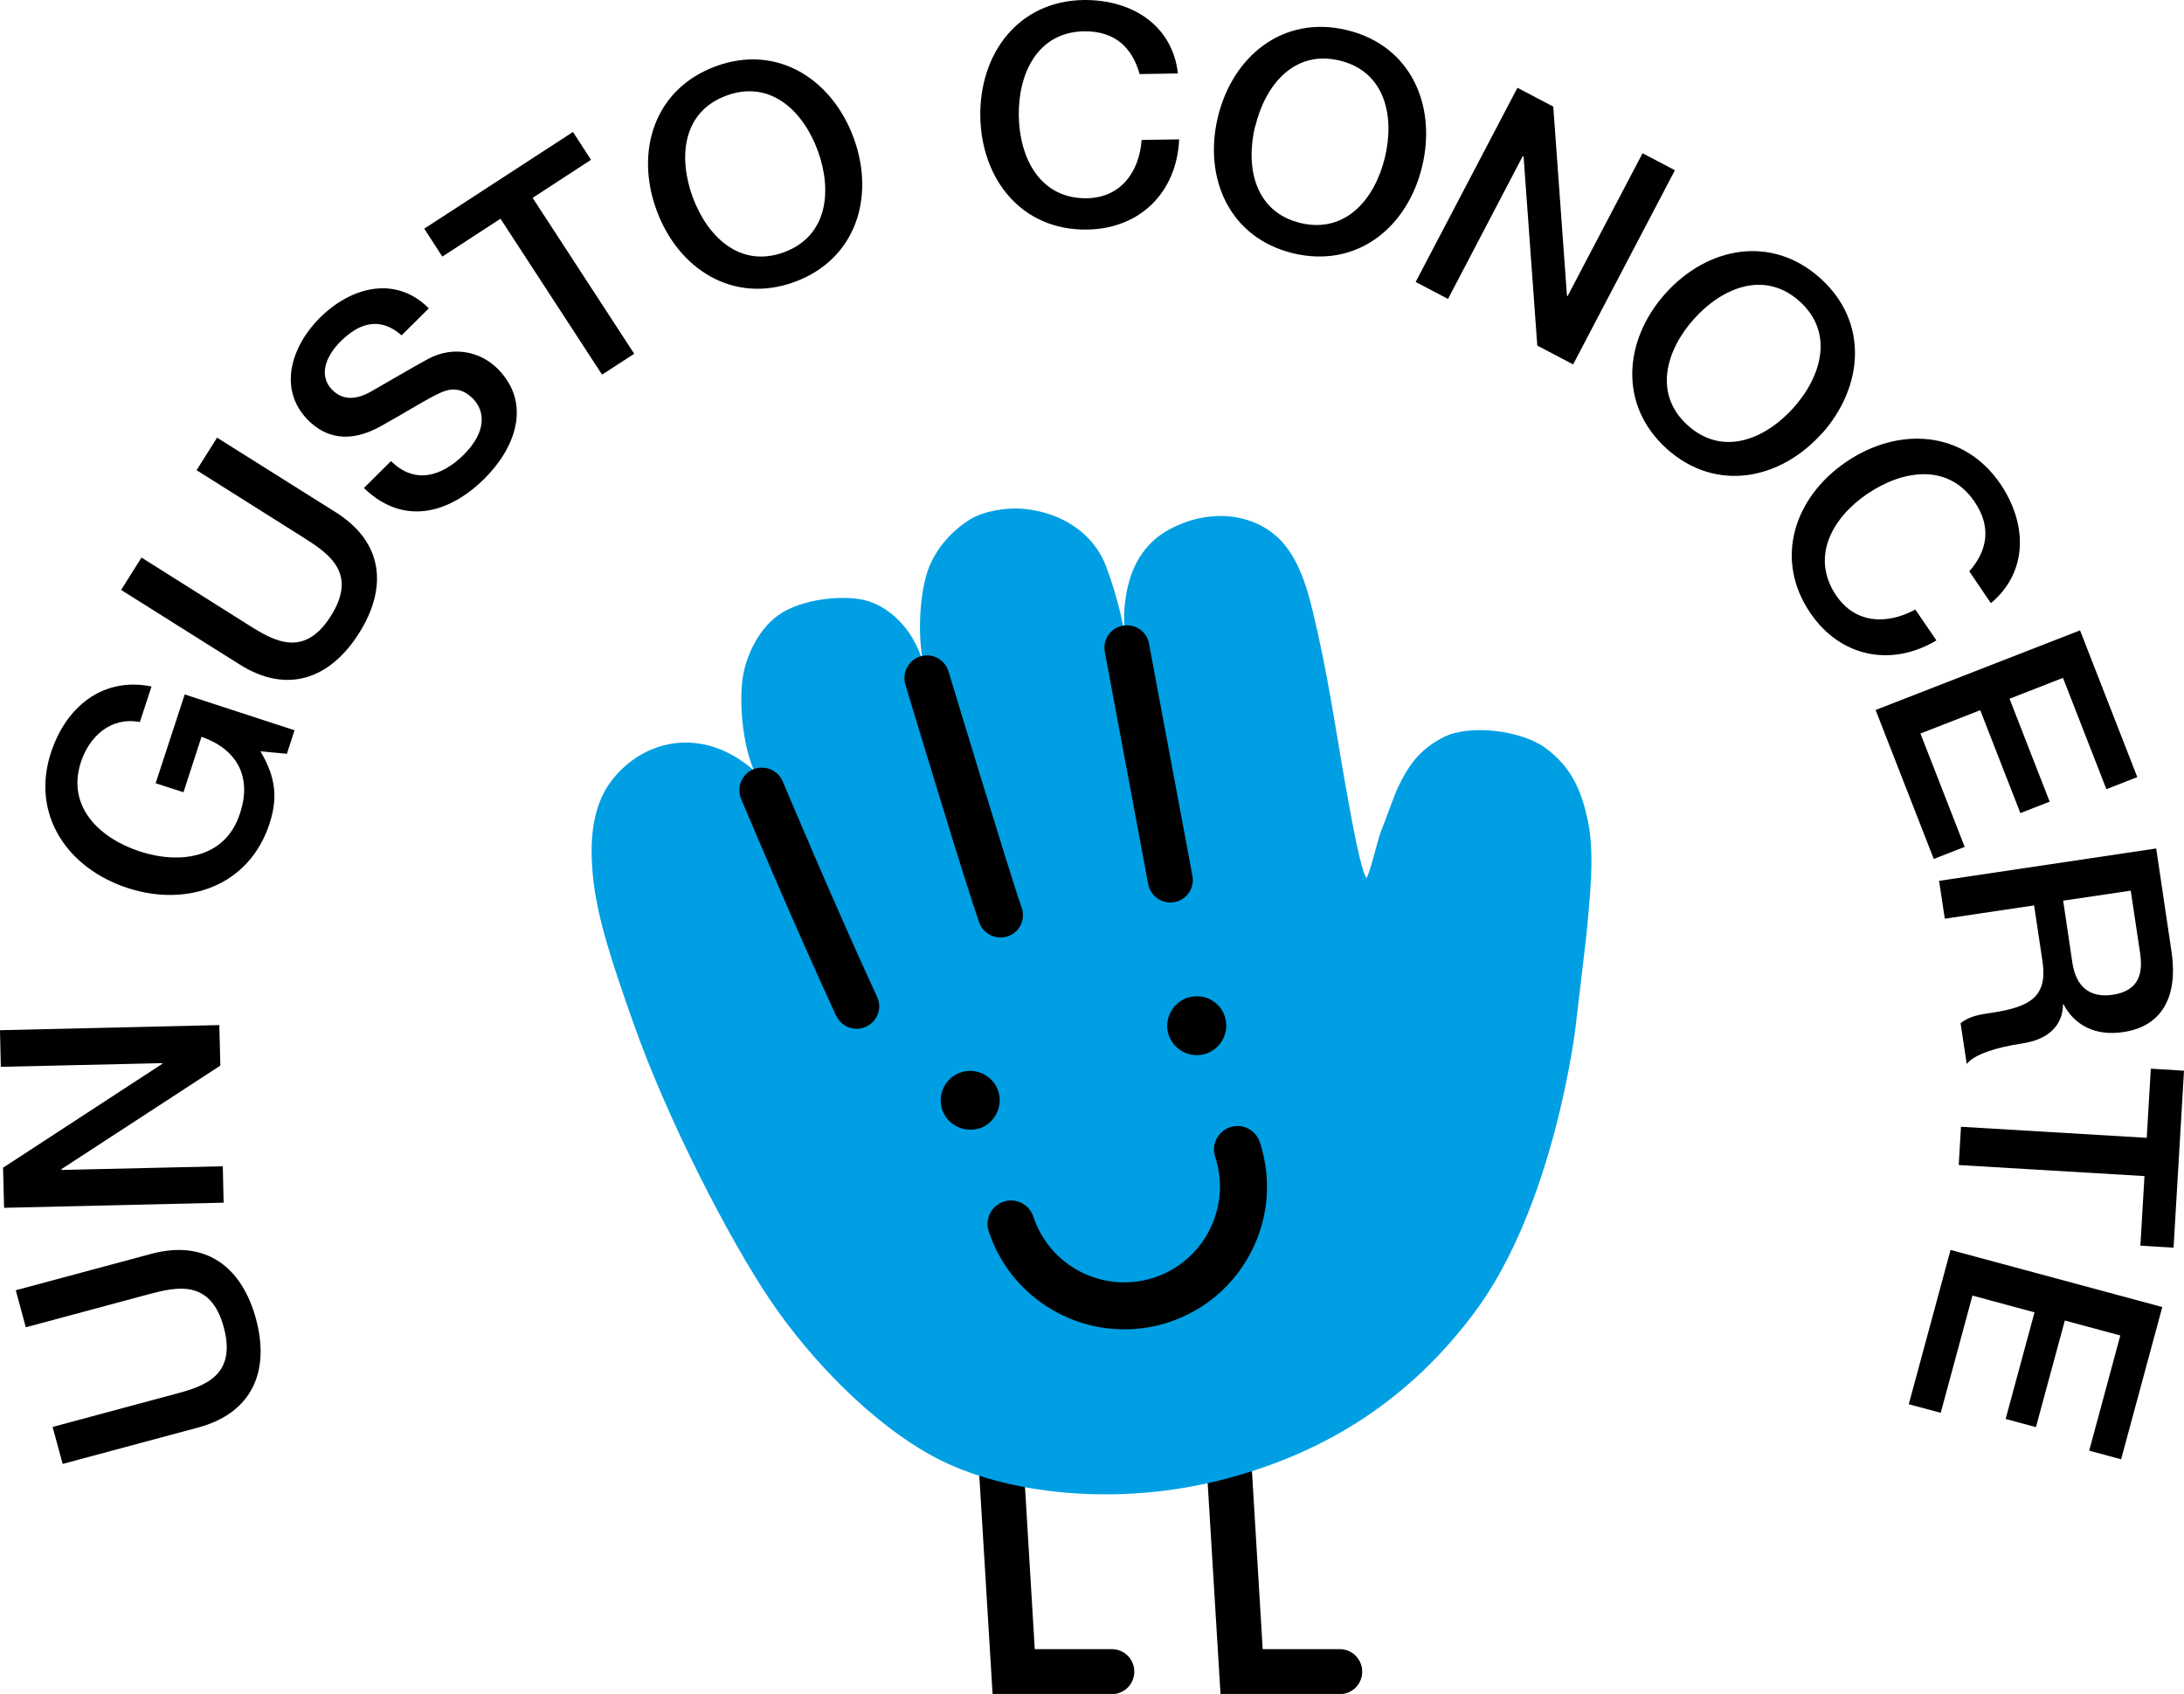 <svg width="303" height="235" viewBox="0 0 303 235" fill="none" xmlns="http://www.w3.org/2000/svg">
<g clip-path="url(#clip0_264_57)">
<path d="M8.694 203.095L7.302 197.957L24.405 193.359C28.354 192.309 32.843 190.833 31.053 184.162C29.263 177.492 24.632 178.485 20.683 179.536L3.58 184.134L2.188 178.996L20.995 173.944C28.524 171.928 33.553 175.732 35.513 182.97C37.474 190.208 35.002 196.027 27.473 198.043L8.665 203.095H8.694Z" fill="black"/>
<path d="M0.568 167.614L0.426 161.994L22.53 147.574V147.489L0.114 148L0 142.919L30.428 142.209L30.57 147.829L8.523 162.192V162.306L30.911 161.795L31.024 166.847L0.597 167.557L0.568 167.614Z" fill="black"/>
<path d="M40.855 101.335L39.803 104.571L36.138 104.23C38.326 107.948 38.525 110.759 37.389 114.278C34.547 122.936 25.967 125.888 17.7 123.191C9.432 120.495 4.233 113.058 7.074 104.4C9.148 98.07 14.234 93.869 21.024 95.232L19.404 100.171C15.427 99.404 12.415 102.101 11.222 105.734C9.205 111.922 13.836 116.294 19.376 118.11C24.916 119.927 31.252 119.104 33.269 112.916C35.03 107.75 32.843 103.918 27.956 102.215L25.456 109.907L21.592 108.658L25.626 96.339L40.855 101.306V101.335Z" fill="black"/>
<path d="M16.791 81.862L19.632 77.349L34.633 86.802C38.099 88.987 42.247 91.286 45.912 85.439C49.605 79.592 45.713 76.867 42.275 74.681L27.274 65.229L30.115 60.716L46.594 71.076C53.185 75.22 53.81 81.522 49.804 87.852C45.798 94.182 39.86 96.339 33.269 92.195L16.791 81.834V81.862Z" fill="black"/>
<path d="M54.208 63.923C57.503 67.244 61.253 66.109 64.293 63.128C67.617 59.836 67.248 56.969 65.629 55.322C63.981 53.648 62.418 53.903 61.197 54.443C59.123 55.379 56.764 56.94 52.986 59.041C48.298 61.709 45.002 60.545 42.758 58.303C38.468 53.988 40.457 47.999 44.349 44.11C48.866 39.626 55.003 38.263 59.492 42.776L55.713 46.523C52.759 43.912 49.861 44.763 47.275 47.346C45.514 49.078 43.951 51.916 46.111 54.102C47.616 55.606 49.491 55.436 51.452 54.329C51.878 54.102 57.901 50.582 59.35 49.816C63.043 47.829 66.793 48.907 69.038 51.15C73.839 55.975 71.481 62.192 67.163 66.449C62.219 71.332 55.884 72.95 50.486 67.698L54.264 63.952L54.208 63.923Z" fill="black"/>
<path d="M58.839 31.735L79.493 18.308L81.993 22.169L73.896 27.448L87.988 49.078L83.527 51.973L69.436 30.344L61.367 35.595L58.867 31.735H58.839Z" fill="black"/>
<path d="M118.444 19.16C121.427 27.306 118.785 35.964 110.233 39.115C101.682 42.237 94.068 37.298 91.085 29.151C88.102 21.005 90.744 12.348 99.295 9.197C107.847 6.046 115.461 11.013 118.444 19.16ZM96.085 27.306C98.102 32.785 102.619 37.241 108.756 34.999C114.864 32.756 115.461 26.427 113.472 20.948C111.484 15.47 106.938 11.013 100.801 13.256C94.664 15.498 94.096 21.828 96.085 27.306Z" fill="black"/>
<path d="M158.106 10.275C157.14 6.812 154.867 4.286 150.406 4.343C143.9 4.456 141.258 10.247 141.343 16.066C141.428 21.885 144.27 27.59 150.776 27.505C155.52 27.42 158.049 23.843 158.39 19.415L163.589 19.33C163.276 26.625 158.219 31.734 150.832 31.848C141.713 31.99 136.144 24.837 136.002 16.151C135.888 7.465 141.23 0.142 150.349 -8.69236e-05C157.225 -0.057 162.68 3.633 163.418 10.19L158.077 10.275H158.106Z" fill="black"/>
<path d="M197.312 23.049C195.295 31.507 188.306 37.27 179.413 35.141C170.549 33.012 166.941 24.695 168.958 16.265C170.975 7.834 177.965 2.044 186.857 4.173C195.721 6.301 199.329 14.59 197.312 23.049ZM174.129 17.514C172.765 23.191 174.072 29.407 180.436 30.94C186.772 32.444 190.778 27.505 192.141 21.828C193.505 16.151 192.198 9.935 185.863 8.402C179.527 6.869 175.521 11.837 174.157 17.514H174.129Z" fill="black"/>
<path d="M210.523 12.177L215.495 14.789L217.399 41.073H217.484L227.882 21.26L232.371 23.616L218.251 50.554L213.279 47.942L211.376 21.715L211.262 21.658L200.892 41.471L196.403 39.115L210.523 12.177Z" fill="black"/>
<path d="M252.77 60.12C246.974 66.591 238.082 68.351 231.291 62.305C224.501 56.231 225.268 47.204 231.036 40.733C236.831 34.261 245.724 32.501 252.514 38.575C259.304 44.65 258.537 53.676 252.77 60.148V60.12ZM235.013 44.252C231.121 48.595 229.331 54.698 234.189 59.041C239.047 63.384 244.929 60.914 248.821 56.572C252.713 52.229 254.503 46.126 249.645 41.783C244.786 37.44 238.905 39.909 235.013 44.252Z" fill="black"/>
<path d="M273.197 79.279C275.584 76.583 276.436 73.262 273.936 69.6C270.271 64.207 263.992 65.201 259.134 68.465C254.276 71.729 251.094 77.236 254.759 82.629C257.429 86.546 261.805 86.688 265.725 84.559L268.651 88.845C262.373 92.592 255.327 91.144 251.179 85.07C246.037 77.548 248.963 68.947 256.151 64.065C263.339 59.183 272.402 59.609 277.544 67.159C281.379 72.864 281.266 79.45 276.209 83.679L273.226 79.279H273.197Z" fill="black"/>
<path d="M288.567 87.426L296.522 107.807L292.232 109.481L286.209 94.04L278.794 96.935L284.363 111.213L280.3 112.802L274.731 98.525L266.435 101.76L272.572 117.486L268.282 119.161L260.214 98.496L288.567 87.454V87.426Z" fill="black"/>
<path d="M299.136 117.656L301.267 132.019C302.233 138.576 299.704 142.408 294.619 143.174C288.851 144.026 286.777 140.251 286.294 139.342H286.209C286.209 141.216 285.272 144.054 280.527 144.764C277.033 145.275 273.907 146.268 272.856 147.602L272.004 141.954C273.197 140.96 274.845 140.705 276.294 140.506C281.806 139.683 284.078 138.179 283.368 133.353L282.203 125.604L269.816 127.449L269.021 122.198L299.108 117.713L299.136 117.656ZM286.238 124.951L287.516 133.58C288.027 136.901 289.931 138.462 293.085 138.008C296.92 137.441 297.318 134.829 296.892 132.104L295.613 123.56L286.209 124.951H286.238Z" fill="black"/>
<path d="M303 148.539L301.551 173.092L296.949 172.808L297.517 163.157L271.748 161.624L272.061 156.316L297.829 157.849L298.398 148.255L303 148.539Z" fill="black"/>
<path d="M299.988 181.324L294.278 202.442L289.846 201.25L294.164 185.269L286.465 183.197L282.459 197.986L278.254 196.85L282.26 182.062L273.652 179.734L269.248 195.999L264.816 194.807L270.612 173.404L299.988 181.324Z" fill="black"/>
<path d="M154.27 235H137.707L135.86 204.628C135.746 202.896 137.082 201.42 138.786 201.335C140.491 201.222 141.997 202.527 142.082 204.259L143.559 228.784H154.242C155.975 228.784 157.367 230.174 157.367 231.906C157.367 233.637 155.975 235.028 154.242 235.028L154.27 235Z" fill="black"/>
<path d="M185.891 235H169.328L167.481 204.628C167.367 202.896 168.703 201.42 170.407 201.335C172.084 201.222 173.618 202.527 173.703 204.259L175.18 228.784H185.863C187.596 228.784 188.988 230.174 188.988 231.906C188.988 233.637 187.596 235.028 185.863 235.028L185.891 235Z" fill="black"/>
<path d="M204.472 182.204C195.693 193.898 184.442 201.307 170.237 205.111C154.923 209.198 139.298 207.211 129.837 202.244C121.058 197.617 112.393 188.562 106.853 180.359C101.313 172.155 92.619 155.493 87.732 141.528C84.919 133.523 82.732 127.08 82.221 121.119C81.88 117.23 81.936 112.007 84.919 108.204C89.38 102.498 97.591 100.71 104.608 106.898C103.017 103.208 102.591 97.815 102.989 94.409C103.273 91.854 104.779 87.681 107.932 85.382C111.143 83.026 117.08 82.515 120.035 83.282C123.388 84.133 125.66 86.915 126.598 88.533C128.104 91.116 128.019 92.308 128.587 94.04C126.996 88.959 127.592 81.806 128.928 78.598C130.036 75.902 132.138 73.574 134.61 72.041C136.542 70.849 139.809 70.367 142.053 70.594C147.309 71.105 151.741 73.972 153.475 78.627C155.122 83.026 156.003 87.114 156.657 91.513C155.861 88.107 155.691 84.985 156.401 81.664C156.969 79.024 158.39 75.476 162.31 73.404C168.22 70.253 174.584 71.388 177.993 75.306C180.919 78.655 181.885 83.736 182.88 88.079C184.584 95.686 185.664 103.577 187.113 111.411C187.596 114.051 188.789 120.722 189.585 121.829C190.295 120.409 191.119 116.436 191.658 115.158C192.34 113.512 193.278 110.645 194.045 109.027C195.551 105.933 197.113 103.889 200.267 102.271C203.875 100.426 211.006 101.335 214.302 103.691C218.024 106.359 219.473 109.765 220.353 114.165C221.262 118.792 220.524 124.979 220.098 129.691C220.069 130.032 218.62 142.096 218.592 142.436C218.592 142.436 215.722 167.245 204.472 182.204Z" fill="#009FE3"/>
<path d="M155.946 184.418C152.878 184.418 149.838 183.708 147.054 182.289C142.338 179.905 138.815 175.817 137.167 170.821C136.599 169.118 137.536 167.273 139.241 166.706C140.945 166.138 142.792 167.075 143.36 168.778C144.468 172.127 146.826 174.88 149.98 176.47C153.134 178.06 156.742 178.343 160.123 177.236C167.083 174.937 170.862 167.444 168.589 160.489C168.021 158.786 168.958 156.941 170.663 156.373C172.368 155.806 174.214 156.742 174.783 158.446C176.43 163.47 176.033 168.834 173.646 173.546C171.26 178.258 167.168 181.778 162.168 183.424C160.123 184.106 158.049 184.418 155.946 184.418Z" fill="black"/>
<path d="M135.888 156.544C135.462 156.657 135.036 156.714 134.61 156.714C132.877 156.714 131.286 155.635 130.718 153.932C130.007 151.775 131.201 149.447 133.331 148.766C135.462 148.057 137.792 149.249 138.502 151.378C139.184 153.506 138.019 155.834 135.888 156.544Z" fill="black"/>
<path d="M167.31 146.183C166.884 146.325 166.487 146.382 166.032 146.382C164.299 146.382 162.736 145.275 162.14 143.6C161.429 141.443 162.623 139.115 164.754 138.406C165.776 138.093 166.884 138.15 167.879 138.633C168.845 139.144 169.612 139.967 169.924 141.017C170.635 143.146 169.441 145.473 167.31 146.183Z" fill="black"/>
<path d="M118.842 142.72C117.649 142.72 116.541 142.039 116.001 140.903C109.921 127.79 102.875 110.957 102.818 110.815C102.165 109.226 102.903 107.409 104.494 106.728C106.085 106.075 107.904 106.813 108.586 108.403C108.671 108.573 115.66 125.263 121.683 138.292C122.422 139.853 121.74 141.698 120.149 142.436C119.723 142.635 119.268 142.72 118.842 142.72Z" fill="black"/>
<path d="M138.815 130.06C137.536 130.06 136.314 129.266 135.86 127.988C134.013 122.851 125.945 96.084 125.604 94.948C125.121 93.302 126.03 91.57 127.706 91.059C129.354 90.548 131.087 91.485 131.598 93.16C131.684 93.444 139.979 120.892 141.741 125.916C142.309 127.534 141.485 129.322 139.837 129.89C139.496 130.004 139.127 130.06 138.786 130.06H138.815Z" fill="black"/>
<path d="M162.367 125.207C160.89 125.207 159.583 124.156 159.299 122.652L153.276 90.435C152.963 88.732 154.071 87.114 155.776 86.802C157.509 86.489 159.1 87.596 159.412 89.299L165.435 121.517C165.748 123.22 164.64 124.838 162.935 125.15C162.736 125.178 162.538 125.207 162.367 125.207Z" fill="black"/>
</g>
<defs>
<clipPath id="clip0_264_57">
<rect width="303" height="235" fill="white"/>
</clipPath>
</defs>
</svg>
